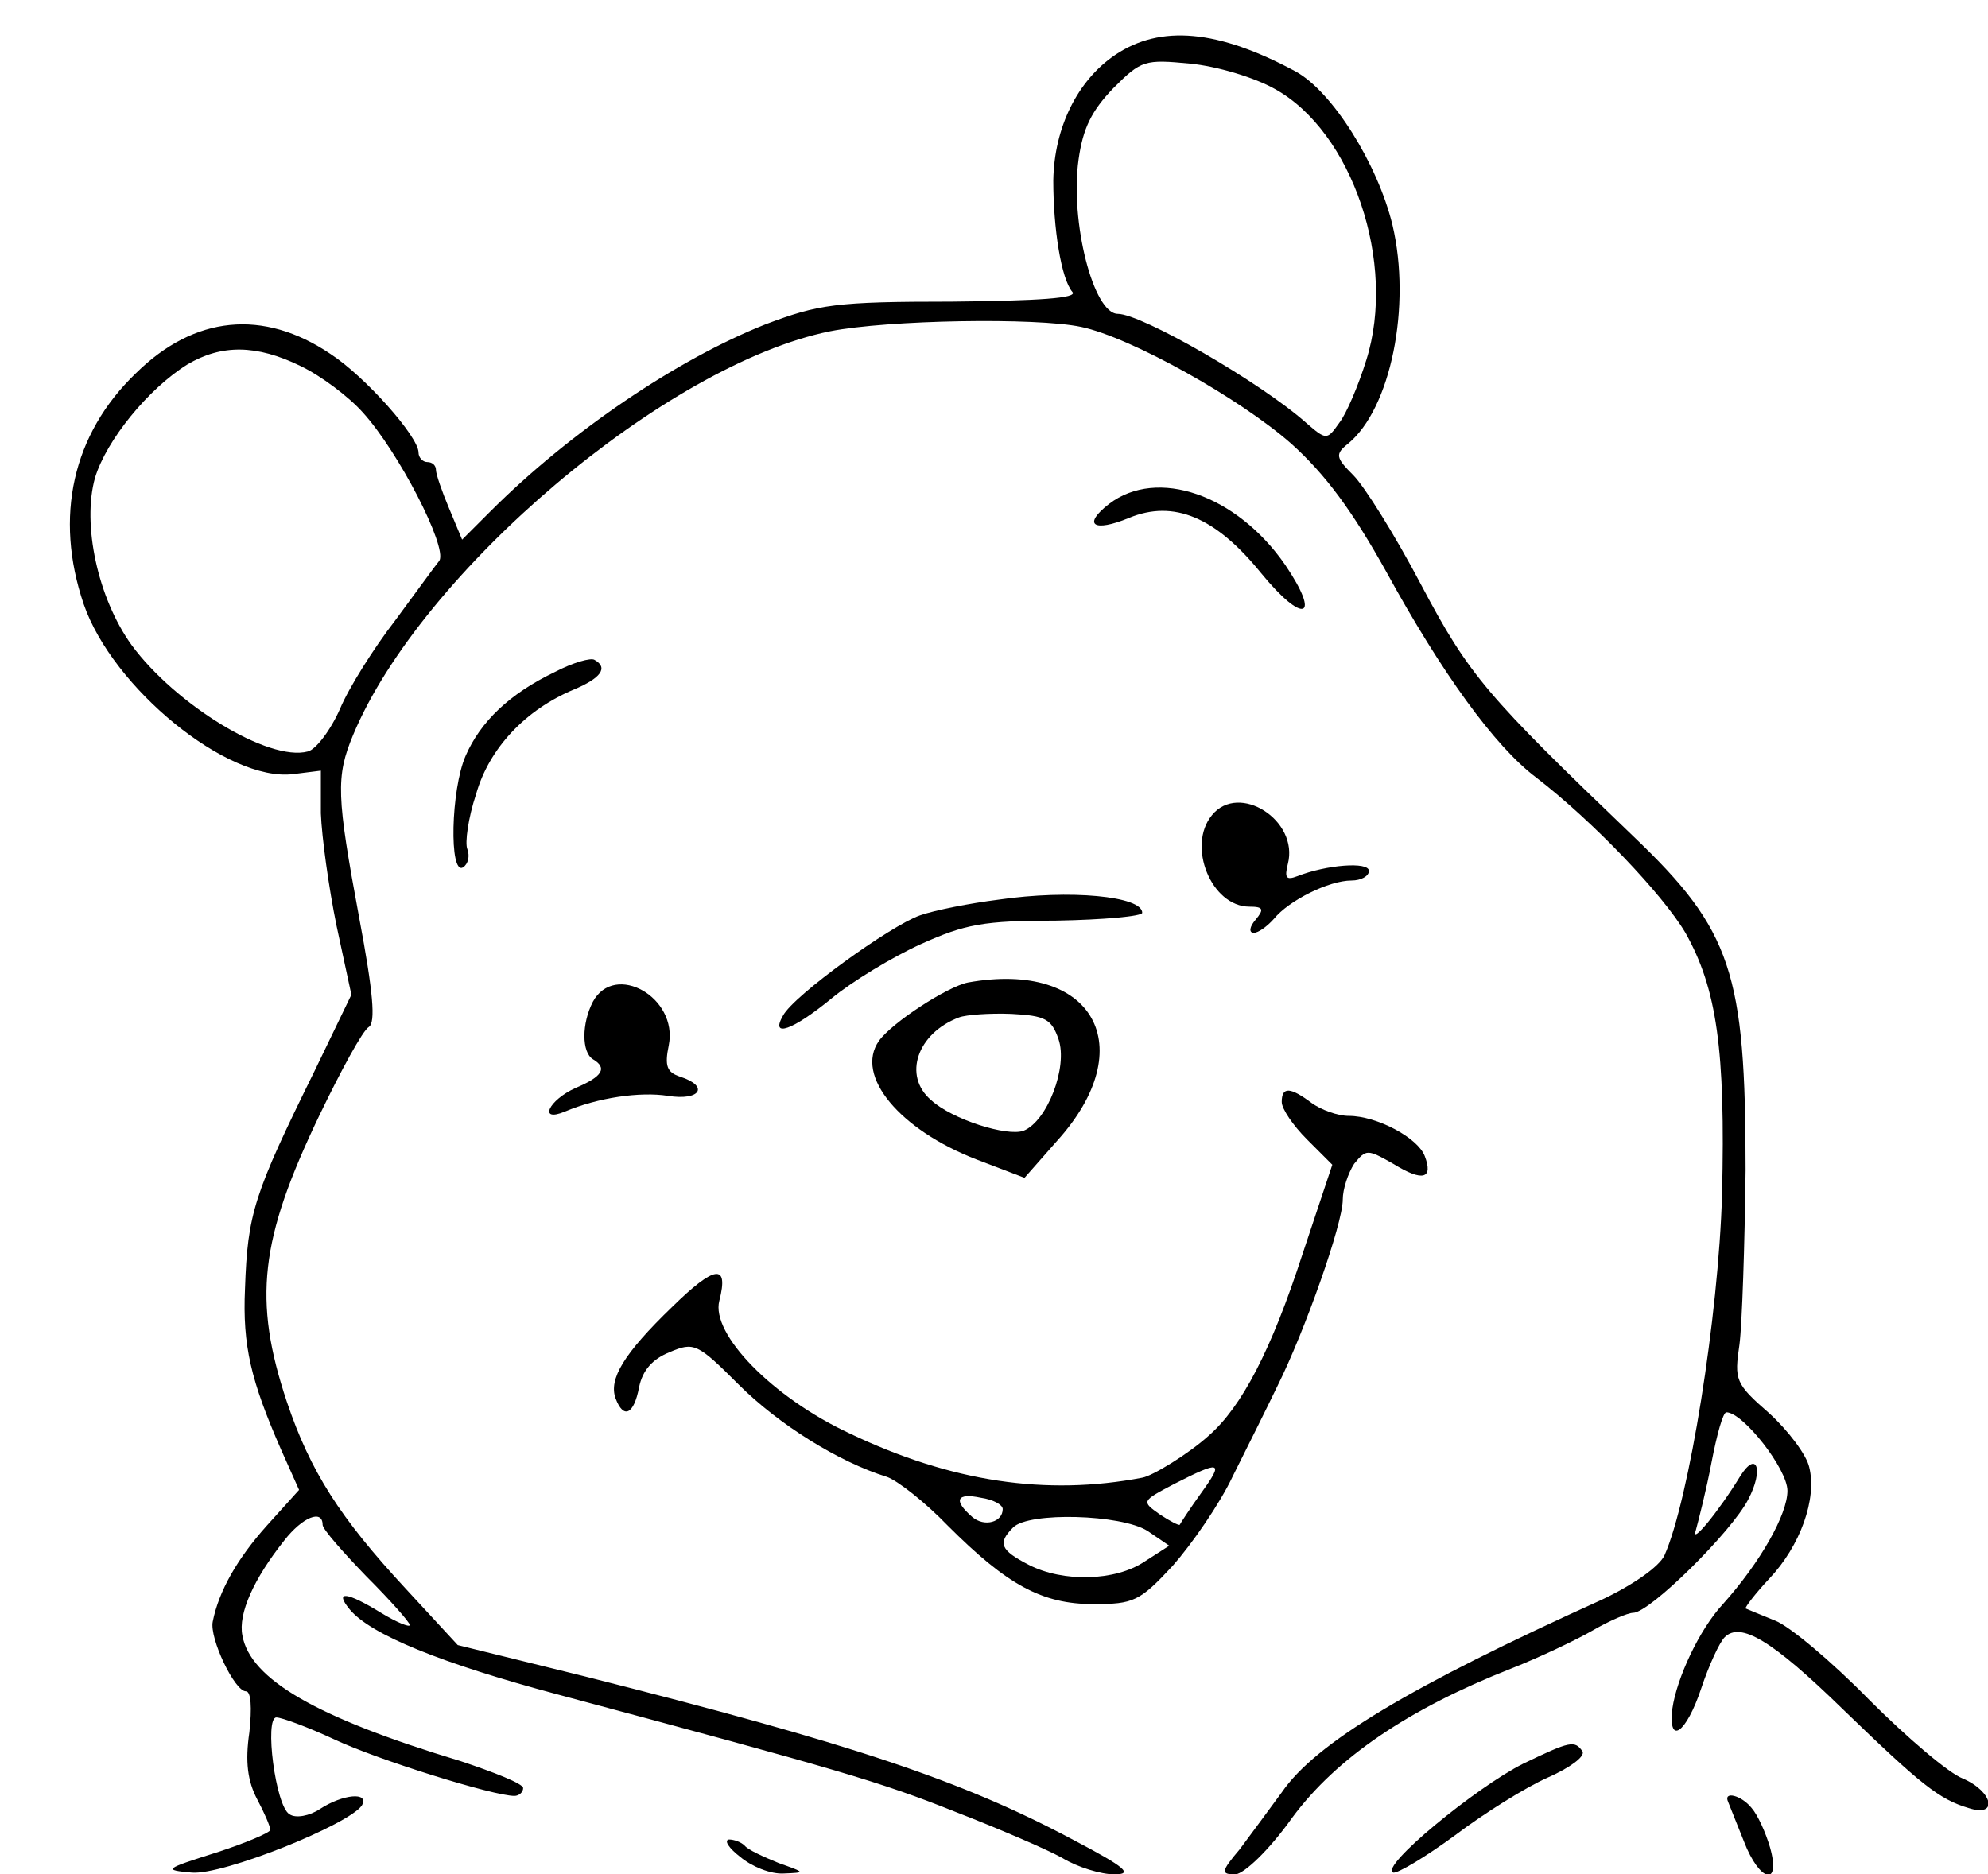 <?xml version="1.0" standalone="no"?>
<!DOCTYPE svg PUBLIC "-//W3C//DTD SVG 20010904//EN"
 "http://www.w3.org/TR/2001/REC-SVG-20010904/DTD/svg10.dtd">
<svg version="1.0" xmlns="http://www.w3.org/2000/svg"
 width="228pt" height="215pt" viewBox="0 0 228 215"
 preserveAspectRatio="xMidYMid meet">
<g transform="translate(0,215) scale(0.1,-0.1)"
fill="#000000" stroke="none">
<path d="M1279 2087 c-43 -29 -70 -83 -71 -144 0 -55 9 -113 22 -128 6 -7 -38
-10 -138 -11 -134 0 -153 -3 -214 -26 -101 -40 -224 -123 -316 -215 l-32 -32
-15 36 c-8 19 -15 39 -15 44 0 5 -4 9 -10 9 -5 0 -10 5 -10 11 0 18 -61 87
-101 113 -77 52 -156 44 -223 -22 -73 -70 -94 -165 -60 -265 33 -96 165 -204
240 -195 l32 4 0 -49 c1 -27 9 -85 18 -129 l17 -79 -42 -87 c-70 -142 -77
-164 -80 -250 -3 -66 7 -106 41 -184 l21 -47 -37 -41 c-34 -38 -55 -75 -62
-110 -4 -19 25 -80 38 -80 6 0 7 -19 4 -47 -5 -34 -2 -56 9 -77 8 -15 15 -31
15 -35 0 -3 -28 -15 -62 -26 -60 -19 -61 -20 -28 -23 36 -3 180 55 195 77 9
16 -22 13 -48 -4 -12 -8 -28 -11 -35 -6 -16 9 -29 111 -15 111 6 0 36 -11 66
-25 51 -24 183 -65 207 -65 5 0 10 4 10 9 0 5 -33 18 -72 31 -166 50 -241 94
-250 144 -5 25 13 65 48 109 21 27 44 36 44 18 0 -5 23 -31 50 -59 28 -28 50
-53 50 -56 0 -3 -15 3 -33 14 -39 24 -54 26 -36 4 24 -29 105 -62 240 -98 321
-86 369 -100 454 -134 49 -19 105 -43 123 -53 18 -11 45 -19 60 -19 22 0 13 8
-46 39 -129 69 -256 111 -561 188 l-146 36 -60 65 c-75 81 -109 134 -136 214
-39 117 -31 186 37 328 25 52 50 98 57 102 8 5 5 40 -11 125 -26 140 -27 162
-7 210 78 187 359 425 547 463 66 13 236 16 288 5 57 -12 182 -82 241 -134 39
-35 70 -77 109 -147 63 -115 124 -200 172 -236 65 -50 145 -134 171 -178 36
-64 46 -134 42 -300 -4 -140 -38 -351 -66 -414 -6 -13 -36 -34 -72 -51 -219
-99 -328 -164 -367 -221 -14 -19 -36 -49 -48 -65 -22 -26 -22 -29 -5 -29 10 1
38 27 65 65 51 69 134 125 251 171 33 13 75 33 94 44 19 11 40 20 46 20 19 0
113 93 132 130 18 34 10 57 -9 27 -25 -41 -58 -81 -51 -62 3 11 12 46 18 78 6
31 13 57 17 57 19 0 70 -65 70 -90 0 -27 -31 -82 -74 -130 -27 -29 -53 -85
-58 -120 -5 -43 16 -28 33 23 9 27 21 53 27 59 18 18 54 -3 136 -83 89 -86
110 -103 144 -113 34 -11 28 19 -7 34 -16 6 -64 47 -107 90 -43 44 -92 85
-108 91 -17 7 -32 13 -34 14 -1 1 11 17 27 34 36 38 55 92 46 128 -3 14 -24
42 -46 62 -39 34 -40 38 -34 79 3 23 6 114 7 200 0 226 -16 275 -128 382 -169
162 -189 185 -244 289 -30 57 -65 113 -78 126 -20 20 -21 24 -6 36 49 40 73
158 51 251 -17 70 -69 153 -111 176 -89 48 -155 54 -207 19z m183 -39 c89 -49
140 -200 105 -311 -9 -29 -23 -62 -31 -72 -14 -20 -15 -20 -38 0 -53 47 -189
125 -216 125 -28 0 -55 106 -45 177 5 36 15 56 40 82 32 32 36 33 88 28 31 -3
74 -16 97 -29z m-1117 -318 c23 -11 55 -35 71 -53 41 -45 97 -154 88 -170 -5
-6 -28 -38 -51 -69 -24 -31 -53 -77 -63 -101 -11 -25 -28 -47 -37 -49 -45 -12
-152 54 -202 122 -39 54 -57 139 -42 192 13 43 61 102 106 130 39 23 79 23
130 -2z"/>
<path d="M1272 1572 c-31 -24 -18 -33 23 -16 51 21 99 1 151 -63 49 -60 70
-53 28 9 -56 81 -147 112 -202 70z"/>
<path d="M636 1379 c-52 -25 -85 -57 -102 -96 -17 -39 -19 -137 -3 -128 6 4 8
13 5 21 -3 7 1 36 10 63 15 53 57 97 112 120 31 13 40 25 24 34 -4 3 -25 -3
-46 -14z"/>
<path d="M1390 1215 c-29 -35 -1 -105 43 -105 16 0 17 -3 7 -15 -7 -8 -8 -15
-2 -15 5 0 15 7 23 16 17 21 63 44 89 44 11 0 20 5 20 11 0 11 -49 7 -82 -6
-13 -5 -15 -2 -11 14 13 50 -56 94 -87 56z"/>
<path d="M1145 1118 c-32 -4 -73 -12 -90 -18 -34 -12 -145 -92 -157 -115 -15
-26 11 -17 56 20 23 19 69 47 102 62 51 23 72 27 156 27 54 1 98 5 98 9 0 19
-83 27 -165 15z"/>
<path d="M1110 1023 c-24 -5 -87 -46 -102 -67 -28 -40 24 -102 112 -136 l55
-21 37 42 c98 108 42 208 -102 182z m104 -65 c11 -32 -13 -94 -40 -105 -19 -7
-82 13 -106 35 -33 28 -16 77 32 95 8 3 35 5 60 4 39 -2 46 -6 54 -29z"/>
<path d="M680 1001 c-13 -25 -13 -58 0 -66 17 -10 11 -20 -20 -33 -31 -14 -43
-40 -12 -27 38 16 86 23 118 18 37 -6 48 11 14 22 -15 5 -18 12 -13 36 11 55
-62 96 -87 50z"/>
<path d="M1470 886 c0 -8 13 -27 29 -43 l29 -29 -34 -102 c-36 -111 -70 -176
-108 -209 -22 -20 -64 -46 -76 -48 -110 -21 -219 -5 -336 51 -88 41 -159 114
-149 152 11 43 -5 41 -54 -7 -56 -54 -73 -83 -65 -105 9 -24 21 -19 27 13 4
19 15 32 35 40 28 12 32 10 79 -37 46 -46 115 -89 170 -106 12 -4 44 -29 70
-56 68 -68 108 -90 167 -90 46 0 53 3 91 44 22 25 54 71 69 103 16 32 39 78
51 103 31 62 75 186 75 214 0 12 6 30 13 41 14 17 15 17 45 0 34 -21 46 -17
36 9 -8 21 -55 46 -87 46 -13 0 -32 7 -43 15 -24 18 -34 19 -34 1z m-92 -448
c-13 -18 -24 -35 -25 -37 -1 -1 -11 4 -23 12 -21 15 -21 15 17 35 53 27 57 26
31 -10z m-228 -19 c0 -15 -21 -21 -35 -9 -22 19 -18 28 10 22 14 -2 25 -8 25
-13z m166 -25 l25 -17 -28 -18 c-34 -23 -94 -24 -133 -4 -33 17 -36 25 -18 43
18 18 124 15 154 -4z"/>
<path d="M1747 127 c-54 -27 -166 -119 -149 -125 5 -1 37 18 71 43 33 25 81
55 106 66 25 11 43 24 40 30 -9 13 -14 12 -68 -14z"/>
<path d="M1982 83 c2 -5 10 -25 18 -45 18 -47 43 -53 30 -7 -5 17 -14 37 -21
45 -12 15 -33 20 -27 7z"/>
<path d="M849 20 c13 -11 35 -20 50 -19 25 1 25 1 -6 12 -17 7 -35 15 -39 20
-4 4 -12 7 -18 7 -6 -1 0 -10 13 -20z"/>
</g>
</svg>

